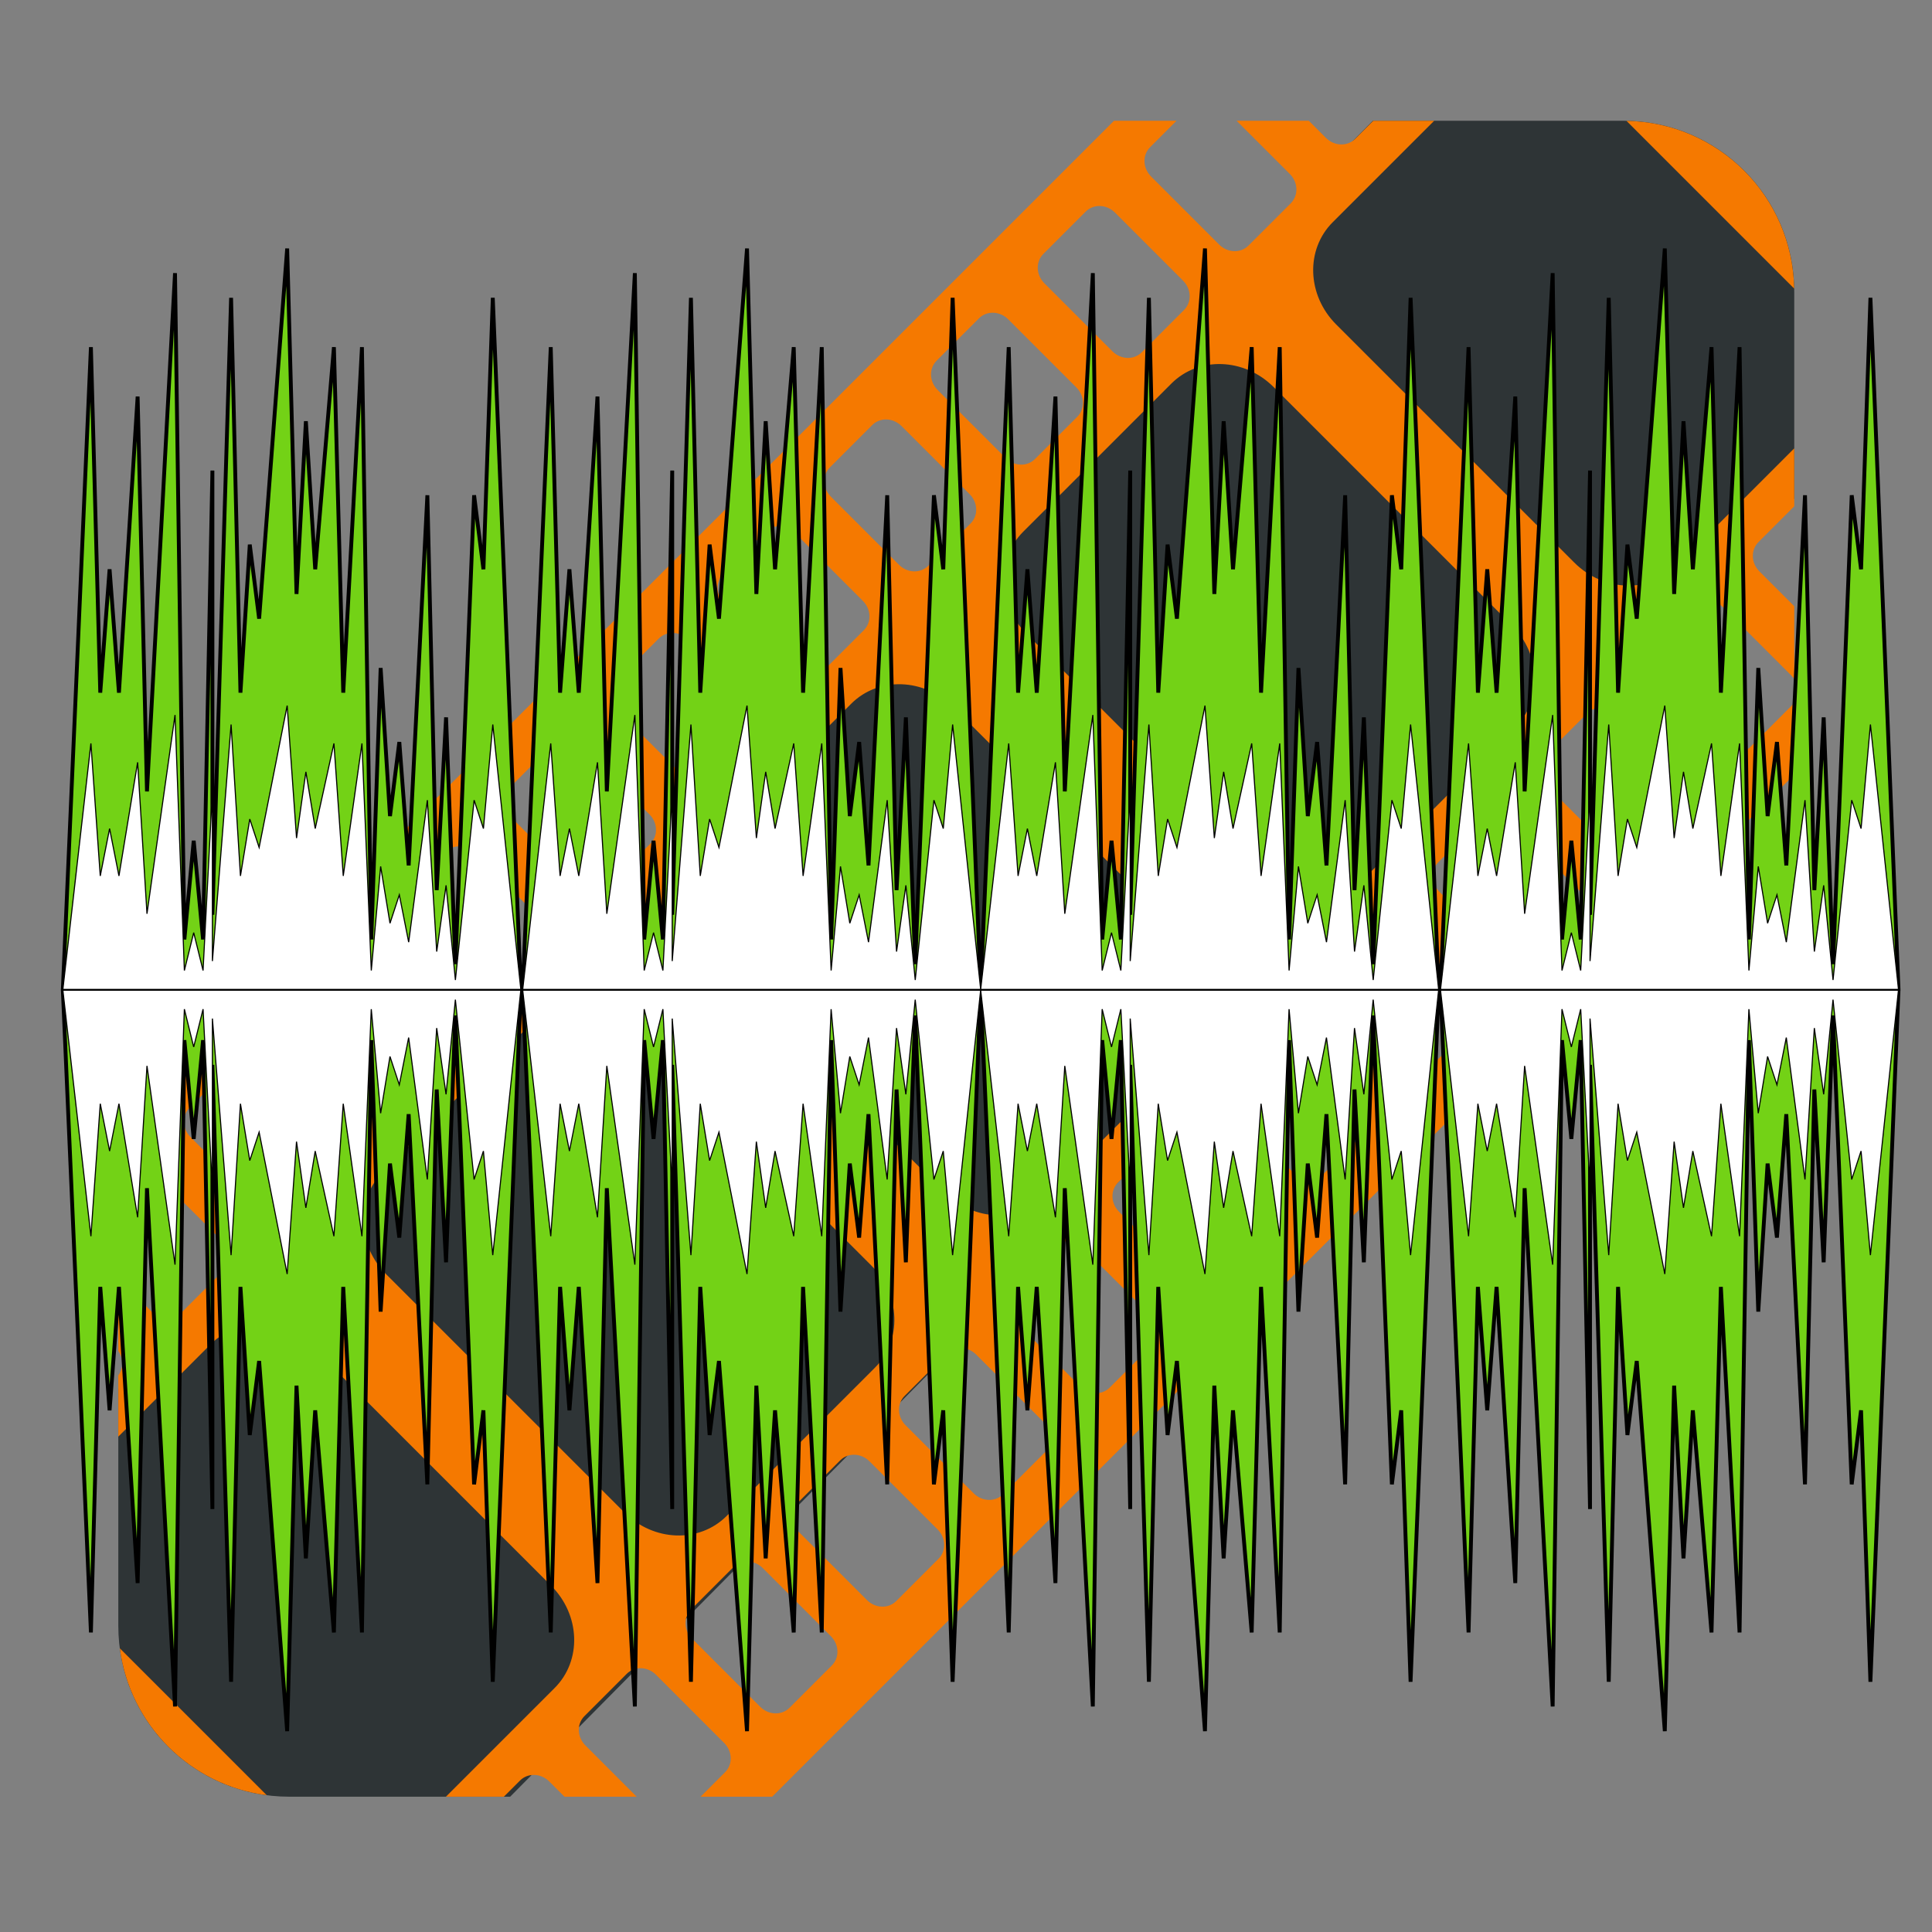 <?xml version="1.0" encoding="UTF-8" standalone="no"?>
<!-- Created with Inkscape (http://www.inkscape.org/) -->

<svg
   xmlns:osb="http://www.openswatchbook.org/uri/2009/osb"
   xmlns:dc="http://purl.org/dc/elements/1.1/"
   xmlns:cc="http://creativecommons.org/ns#"
   xmlns:rdf="http://www.w3.org/1999/02/22-rdf-syntax-ns#"
   xmlns:svg="http://www.w3.org/2000/svg"
   xmlns="http://www.w3.org/2000/svg"
   xmlns:sodipodi="http://sodipodi.sourceforge.net/DTD/sodipodi-0.dtd"
   xmlns:inkscape="http://www.inkscape.org/namespaces/inkscape"
   width="256px"
   height="256px"
   viewBox="0 0 256 256"
   version="1.1"
   id="SVGRoot"
   sodipodi:docname="videomass-v8.svg"
   inkscape:version="0.92.4 (5da689c313, 2019-01-14)"
   enable-background="new">
  <rect x="0" y="0" width="256" height="256" fill="#808080" stroke="none"/>
  <sodipodi:namedview
     id="base"
     pagecolor="#ffffff"
     bordercolor="#666666"
     borderopacity="1.0"
     inkscape:pageopacity="0.0"
     inkscape:pageshadow="2"
     inkscape:zoom="1.6404878"
     inkscape:cx="-55.058446"
     inkscape:cy="132.35611"
     inkscape:document-units="px"
     inkscape:current-layer="g4738"
     showgrid="true"
     inkscape:window-width="1920"
     inkscape:window-height="1015"
     inkscape:window-x="0"
     inkscape:window-y="0"
     inkscape:window-maximized="1"
     inkscape:grid-bbox="true"
     inkscape:measure-start="110,130"
     inkscape:measure-end="0,0"
     showguides="true">
    <inkscape:grid
       type="xygrid"
       id="grid5114" />
  </sodipodi:namedview>
  <defs
     id="defs4485">
    <inkscape:path-effect
       effect="bspline"
       id="path-effect4551"
       is_visible="true"
       weight="33.333"
       steps="2"
       helper_size="0"
       apply_no_weight="true"
       apply_with_weight="true"
       only_selected="false" />
    <inkscape:path-effect
       effect="skeletal"
       id="path-effect4547"
       is_visible="true"
       pattern="M 0,5 C 0,2.24 2.24,0 5,0 7.76,0 10,2.24 10,5 10,7.76 7.76,10 5,10 2.24,10 0,7.76 0,5 Z"
       copytype="single_stretched"
       prop_scale="1"
       scale_y_rel="false"
       spacing="0"
       normal_offset="0"
       tang_offset="0"
       prop_units="false"
       vertical_pattern="false"
       fuse_tolerance="0" />
    <inkscape:path-effect
       effect="bspline"
       id="path-effect4545"
       is_visible="true"
       weight="33.333"
       steps="2"
       helper_size="0"
       apply_no_weight="true"
       apply_with_weight="true"
       only_selected="false" />
    <inkscape:path-effect
       effect="skeletal"
       id="path-effect4541"
       is_visible="true"
       pattern="M 0,5 C 0,2.24 2.24,0 5,0 7.76,0 10,2.24 10,5 10,7.76 7.76,10 5,10 2.24,10 0,7.76 0,5 Z"
       copytype="single_stretched"
       prop_scale="1"
       scale_y_rel="false"
       spacing="0"
       normal_offset="0"
       tang_offset="0"
       prop_units="false"
       vertical_pattern="false"
       fuse_tolerance="0" />
    <inkscape:path-effect
       effect="spiro"
       id="path-effect4539"
       is_visible="true" />
    <inkscape:path-effect
       effect="bspline"
       id="path-effect4535"
       is_visible="true"
       weight="33.333"
       steps="2"
       helper_size="0"
       apply_no_weight="true"
       apply_with_weight="true"
       only_selected="false" />
    <inkscape:path-effect
       effect="skeletal"
       id="path-effect4531"
       is_visible="true"
       pattern="M 0,5 C 0,2.24 2.24,0 5,0 7.76,0 10,2.24 10,5 10,7.76 7.76,10 5,10 2.24,10 0,7.76 0,5 Z"
       copytype="single_stretched"
       prop_scale="1"
       scale_y_rel="false"
       spacing="0"
       normal_offset="0"
       tang_offset="0"
       prop_units="false"
       vertical_pattern="false"
       fuse_tolerance="0" />
    <inkscape:path-effect
       effect="bspline"
       id="path-effect4529"
       is_visible="true"
       weight="33.333"
       steps="2"
       helper_size="0"
       apply_no_weight="true"
       apply_with_weight="true"
       only_selected="false" />
    <inkscape:path-effect
       effect="skeletal"
       id="path-effect4525"
       is_visible="true"
       pattern="M 0,5 C 0,2.24 2.24,0 5,0 7.76,0 10,2.24 10,5 10,7.76 7.76,10 5,10 2.24,10 0,7.76 0,5 Z"
       copytype="single_stretched"
       prop_scale="1"
       scale_y_rel="false"
       spacing="0"
       normal_offset="0"
       tang_offset="0"
       prop_units="false"
       vertical_pattern="false"
       fuse_tolerance="0" />
    <inkscape:path-effect
       effect="bspline"
       id="path-effect4523"
       is_visible="true"
       weight="33.333"
       steps="2"
       helper_size="0"
       apply_no_weight="true"
       apply_with_weight="true"
       only_selected="false" />
    <inkscape:path-effect
       effect="bspline"
       id="path-effect4519"
       is_visible="true"
       weight="33.333"
       steps="2"
       helper_size="0"
       apply_no_weight="true"
       apply_with_weight="true"
       only_selected="false" />
    <pattern
       inkscape:isstock="true"
       inkscape:stockid="Stripes 1:1"
       id="Strips1_1"
       patternTransform="translate(0,0) scale(10,10)"
       height="1"
       width="2"
       patternUnits="userSpaceOnUse"
       inkscape:collect="always">
      <rect
         id="rect5447"
         height="2"
         width="1"
         y="-0.5"
         x="0"
         style="fill:black;stroke:none" />
    </pattern>
    <linearGradient
       id="linearGradient4727"
       osb:paint="solid">
      <stop
         style="stop-color:#ce5c00;stop-opacity:1;"
         offset="0"
         id="stop4725" />
    </linearGradient>
    <pattern
       patternUnits="userSpaceOnUse"
       width="55"
       height="90"
       patternTransform="translate(-60,50.5)"
       id="pattern6214">
      <g
         style="fill:url(#Strips1_1);fill-opacity:1"
         transform="translate(-15,-28.5)"
         id="g4691">
        <rect
           style="opacity:0.815;fill:url(#Strips1_1);fill-opacity:1;stroke:none;stroke-width:4.527;stroke-linecap:round;stroke-linejoin:bevel;stroke-miterlimit:17.6;stroke-dasharray:none;stroke-dashoffset:0;stroke-opacity:1;paint-order:stroke fill markers"
           id="rect4683"
           width="30"
           height="30"
           x="40"
           y="59"
           ry="7.9" />
        <path
           inkscape:connector-curvature="0"
           style="opacity:0.815;fill:url(#Strips1_1);fill-opacity:1;stroke:none;stroke-width:8.601;stroke-linecap:round;stroke-linejoin:bevel;stroke-miterlimit:17.6;stroke-dasharray:none;stroke-dashoffset:0;stroke-opacity:1;paint-order:stroke fill markers"
           d="m 15,28.5 v 90 l 45,-45 z"
           id="path4687" />
      </g>
    </pattern>
  </defs>
  <g
     inkscape:groupmode="layer"
     id="layer3"
     inkscape:label="sfondo"
     style="display:none">
    <path
       style="display:inline;opacity:1;fill:#99542c;fill-opacity:1;stroke:none;stroke-width:2.404;stroke-linecap:round;stroke-linejoin:bevel;stroke-miterlimit:17.6;stroke-dasharray:none;stroke-dashoffset:0;stroke-opacity:0.976;paint-order:stroke fill markers"
       d="m 218.904,18.277 c -0.857,-0.098 -1.727,-0.153 -2.612,-0.153 l -58.608,0.001 -8.325,8.325 1.63,1.63 -7.071,7.071 1.906,1.906 L 121.075,61.806 119.169,59.9 16.881,162.187 v 55.348 c 0,0.624 0.031,1.24 0.08,1.851 l 20.73,20.73 c 0.611,0.049 1.227,0.08 1.851,0.08 H 91.177 L 216.534,114.839 237.747,93.625 238.953,92.42 V 40.784 c 0,-0.884 -0.056,-1.755 -0.153,-2.612 z"
       id="path882"
       inkscape:connector-curvature="0" />
  </g>
  <g
     style="display:inline"
     inkscape:label="sfondo copia"
     id="g4738"
     inkscape:groupmode="layer">
    <path
       style="display:inline;opacity:1;fill:#2e3436;fill-opacity:1;stroke:none;stroke-width:7.004;stroke-linecap:round;stroke-linejoin:bevel;stroke-miterlimit:17.6;stroke-dasharray:none;stroke-dashoffset:0;stroke-opacity:0.976;paint-order:stroke fill markers"
       d="M 181.916,16 15.676,184.055 v 31.357 c 0,12.554 10.106,22.66 22.66,22.66 H 67.6 L 237.748,66.068 V 38.66 C 237.748,26.106 227.642,16 215.088,16 Z"
       id="rect1130"
       inkscape:connector-curvature="0" />
    <path
       style="display:inline;opacity:1;fill:#f57900;fill-opacity:1;stroke:none;stroke-width:7.004;stroke-linecap:round;stroke-linejoin:bevel;stroke-miterlimit:17.6;stroke-dasharray:none;stroke-dashoffset:0;stroke-opacity:0.976;paint-order:stroke fill markers"
       d="M 147.611,16 15.676,147.936 v 8.289 l 0.908,-0.908 c 1.037,-1.037 2.766,-0.978 3.877,0.133 l 9.023,9.023 c 1.111,1.111 1.17,2.84 0.133,3.877 l -5.615,5.617 c -1.037,1.037 -2.766,0.976 -3.877,-0.135 l -4.449,-4.449 v 9.635 c 0.707,1.002 0.71,2.305 0,3.225 v 8.119 l 12.258,-12.258 c 3.626,-3.626 9.67,-3.418 13.553,0.465 l 31.543,31.543 c 3.883,3.883 4.09,9.927 0.465,13.553 l -14.408,14.408 h 7.678 l 2.146,-2.146 c 1.037,-1.037 2.766,-0.976 3.877,0.135 l 2.012,2.012 h 9.564 l -6.793,-6.795 c -1.111,-1.111 -1.172,-2.84 -0.135,-3.877 l 5.617,-5.617 c 1.037,-1.037 2.766,-0.976 3.877,0.135 l 9.021,9.023 c 1.111,1.111 1.172,2.838 0.135,3.875 l -3.256,3.256 h 9.486 L 237.748,102.641 v -9.543 c -0.075,0.102 -0.148,0.207 -0.24,0.299 l -5.617,5.615 c -1.037,1.037 -2.766,0.978 -3.877,-0.133 l -9.021,-9.023 c -1.111,-1.111 -1.172,-2.84 -0.135,-3.877 l 5.617,-5.615 c 1.037,-1.037 2.766,-0.978 3.877,0.133 l 9.021,9.023 c 0.143,0.143 0.267,0.297 0.375,0.457 v -9.648 l -4.615,-4.613 C 232.022,74.604 231.963,72.875 233,71.838 l 4.748,-4.748 v -7.68 l -15.596,15.596 c -3.626,3.626 -9.67,3.418 -13.553,-0.465 L 177.057,43 C 173.174,39.117 172.966,33.071 176.592,29.445 L 190.039,16 h -8.072 l -2.402,2.402 c -1.037,1.037 -2.766,0.976 -3.877,-0.135 L 173.42,16 h -9.566 l 7.053,7.051 c 1.111,1.111 1.17,2.84 0.133,3.877 l -5.617,5.617 c -1.037,1.037 -2.766,0.976 -3.877,-0.135 l -9.021,-9.021 c -1.111,-1.111 -1.172,-2.84 -0.135,-3.877 L 155.9,16 Z m 67.898,0.01 22.229,22.229 C 237.517,26.022 227.726,16.232 215.51,16.01 Z m -69.734,11.289 c 0.701,0.024 1.409,0.316 1.965,0.871 l 9.023,9.023 c 1.111,1.111 1.17,2.84 0.133,3.877 l -5.615,5.617 c -1.037,1.037 -2.766,0.976 -3.877,-0.135 l -9.023,-9.023 c -1.111,-1.111 -1.17,-2.838 -0.133,-3.875 l 5.615,-5.617 c 0.519,-0.519 1.211,-0.763 1.912,-0.738 z m -14.143,14.141 c 0.701,0.024 1.409,0.318 1.965,0.873 l 9.023,9.023 c 1.111,1.111 1.172,2.84 0.135,3.877 l -5.617,5.615 c -1.037,1.037 -2.766,0.978 -3.877,-0.133 l -9.023,-9.023 c -1.111,-1.111 -1.17,-2.84 -0.133,-3.877 l 5.617,-5.615 c 0.519,-0.519 1.209,-0.765 1.91,-0.74 z m 30.26,6.803 c 2.45,0.084 4.931,1.105 6.873,3.047 l 31.543,31.543 c 3.883,3.883 4.09,9.927 0.465,13.553 l -19.633,19.633 c -3.626,3.626 -9.672,3.418 -13.555,-0.465 L 136.045,84.012 c -3.883,-3.883 -4.09,-9.929 -0.465,-13.555 l 19.633,-19.633 c 1.813,-1.813 4.23,-2.666 6.68,-2.582 z m -44.402,7.34 c 0.701,0.024 1.411,0.318 1.967,0.873 l 9.021,9.021 c 1.111,1.111 1.172,2.84 0.135,3.877 l -5.617,5.617 c -1.037,1.037 -2.766,0.978 -3.877,-0.133 l -9.021,-9.023 c -1.111,-1.111 -1.172,-2.84 -0.135,-3.877 l 5.617,-5.617 c 0.519,-0.519 1.209,-0.763 1.91,-0.738 z m -14.143,14.143 c 0.701,0.024 1.411,0.318 1.967,0.873 l 9.021,9.021 c 1.111,1.111 1.172,2.84 0.135,3.877 l -5.617,5.617 c -1.037,1.037 -2.766,0.976 -3.877,-0.135 l -9.021,-9.021 c -1.111,-1.111 -1.172,-2.84 -0.135,-3.877 l 5.617,-5.617 c 0.519,-0.519 1.209,-0.763 1.91,-0.738 z M 89.207,83.867 c 0.701,0.024 1.409,0.318 1.965,0.873 l 9.023,9.021 c 1.111,1.111 1.17,2.84 0.133,3.877 l -5.617,5.617 c -1.037,1.037 -2.764,0.976 -3.875,-0.135 L 81.812,94.1 C 80.702,92.989 80.643,91.26 81.68,90.223 l 5.615,-5.617 c 0.519,-0.519 1.211,-0.763 1.912,-0.738 z m 30.26,6.801 c 2.45,0.084 4.931,1.107 6.873,3.049 l 31.543,31.541 c 3.883,3.883 4.09,9.927 0.465,13.553 l -19.633,19.633 c -3.626,3.626 -9.672,3.42 -13.555,-0.463 L 93.617,126.438 C 89.734,122.554 89.529,116.51 93.154,112.885 L 112.787,93.25 c 1.813,-1.813 4.23,-2.666 6.68,-2.582 z m 92.775,3.098 c 0.701,0.024 1.411,0.318 1.967,0.873 l 9.021,9.023 c 1.111,1.111 1.172,2.838 0.135,3.875 l -5.617,5.617 c -1.037,1.037 -2.766,0.978 -3.877,-0.133 l -9.021,-9.023 c -1.111,-1.111 -1.172,-2.84 -0.135,-3.877 l 5.617,-5.617 c 0.519,-0.519 1.209,-0.763 1.91,-0.738 z M 75.064,98.01 c 0.701,0.024 1.409,0.316 1.965,0.871 l 9.023,9.023 c 1.111,1.111 1.17,2.84 0.133,3.877 l -5.615,5.615 c -1.037,1.037 -2.766,0.978 -3.877,-0.133 l -9.023,-9.023 c -1.111,-1.111 -1.17,-2.84 -0.133,-3.877 l 5.617,-5.615 c 0.519,-0.519 1.209,-0.763 1.91,-0.738 z m 123.037,9.898 c 0.701,0.024 1.409,0.318 1.965,0.873 l 9.023,9.021 c 1.111,1.111 1.17,2.84 0.133,3.877 l -5.617,5.617 c -1.037,1.037 -2.764,0.976 -3.875,-0.135 l -9.023,-9.021 c -1.111,-1.111 -1.172,-2.84 -0.135,-3.877 l 5.617,-5.617 c 0.519,-0.519 1.211,-0.763 1.912,-0.738 z m -137.18,4.242 c 0.701,0.024 1.411,0.318 1.967,0.873 l 9.021,9.023 c 1.111,1.111 1.172,2.838 0.135,3.875 l -5.617,5.617 c -1.037,1.037 -2.766,0.978 -3.877,-0.133 l -9.021,-9.023 c -1.111,-1.111 -1.172,-2.84 -0.135,-3.877 l 5.617,-5.617 c 0.519,-0.519 1.209,-0.763 1.91,-0.738 z m 123.037,9.9 c 0.701,0.024 1.409,0.318 1.965,0.873 l 9.023,9.021 c 1.111,1.111 1.17,2.84 0.133,3.877 l -5.615,5.617 c -1.037,1.037 -2.766,0.976 -3.877,-0.135 l -9.023,-9.021 c -1.111,-1.111 -1.17,-2.84 -0.133,-3.877 l 5.615,-5.617 c 0.519,-0.519 1.211,-0.763 1.912,-0.738 z M 46.779,126.293 c 0.701,0.024 1.411,0.318 1.967,0.873 l 9.021,9.021 c 1.111,1.111 1.172,2.84 0.135,3.877 l -5.617,5.617 c -1.037,1.037 -2.766,0.976 -3.877,-0.135 l -9.021,-9.021 c -1.111,-1.111 -1.172,-2.84 -0.135,-3.877 l 5.617,-5.617 c 0.519,-0.519 1.209,-0.763 1.91,-0.738 z m 30.262,6.801 c 2.45,0.084 4.931,1.107 6.873,3.049 l 31.541,31.543 c 3.883,3.883 4.092,9.925 0.467,13.551 l -19.635,19.635 c -3.626,3.626 -9.67,3.418 -13.553,-0.465 L 51.191,168.865 c -3.883,-3.883 -4.088,-9.929 -0.463,-13.555 l 19.633,-19.633 c 1.813,-1.813 4.23,-2.668 6.68,-2.584 z m 92.775,3.1 c 0.701,0.024 1.411,0.316 1.967,0.871 l 9.021,9.023 c 1.111,1.111 1.172,2.84 0.135,3.877 l -5.617,5.617 c -1.037,1.037 -2.766,0.976 -3.877,-0.135 l -9.023,-9.023 c -1.111,-1.111 -1.17,-2.838 -0.133,-3.875 l 5.617,-5.617 c 0.519,-0.519 1.209,-0.763 1.91,-0.738 z m -137.18,4.242 c 0.701,0.024 1.411,0.318 1.967,0.873 l 9.023,9.021 c 1.111,1.111 1.17,2.84 0.133,3.877 l -5.617,5.617 c -1.037,1.037 -2.764,0.976 -3.875,-0.135 L 25.244,150.668 c -1.111,-1.111 -1.172,-2.84 -0.135,-3.877 l 5.617,-5.617 c 0.519,-0.519 1.209,-0.763 1.91,-0.738 z m 123.037,9.898 c 0.701,0.024 1.411,0.318 1.967,0.873 l 9.021,9.023 c 1.111,1.111 1.172,2.84 0.135,3.877 l -5.617,5.615 c -1.037,1.037 -2.766,0.978 -3.877,-0.133 l -9.021,-9.023 c -1.111,-1.111 -1.172,-2.84 -0.135,-3.877 l 5.617,-5.615 c 0.519,-0.519 1.209,-0.765 1.91,-0.74 z m -14.143,14.143 c 0.701,0.024 1.411,0.318 1.967,0.873 l 9.023,9.021 c 1.111,1.111 1.17,2.84 0.133,3.877 l -5.617,5.617 c -1.037,1.037 -2.766,0.978 -3.877,-0.133 l -9.021,-9.023 c -1.111,-1.111 -1.172,-2.84 -0.135,-3.877 l 5.617,-5.617 c 0.519,-0.519 1.209,-0.763 1.91,-0.738 z m -14.141,14.143 c 0.701,0.024 1.409,0.318 1.965,0.873 l 9.023,9.021 c 1.111,1.111 1.17,2.84 0.133,3.877 l -5.615,5.617 c -1.037,1.037 -2.766,0.976 -3.877,-0.135 l -9.023,-9.021 c -1.111,-1.111 -1.17,-2.84 -0.133,-3.877 l 5.615,-5.617 c 0.519,-0.519 1.211,-0.763 1.912,-0.738 z m -14.143,14.143 c 0.701,0.024 1.409,0.316 1.965,0.871 l 9.023,9.023 c 1.111,1.111 1.172,2.84 0.135,3.877 l -5.617,5.617 c -1.037,1.037 -2.766,0.976 -3.877,-0.135 l -9.023,-9.021 c -1.111,-1.111 -1.17,-2.84 -0.133,-3.877 l 5.617,-5.617 c 0.519,-0.519 1.209,-0.763 1.91,-0.738 z m -14.143,14.143 c 0.701,0.024 1.411,0.316 1.967,0.871 l 9.021,9.023 c 1.111,1.111 1.172,2.84 0.135,3.877 l -5.617,5.615 c -1.037,1.037 -2.766,0.978 -3.877,-0.133 l -9.021,-9.023 c -1.111,-1.111 -1.172,-2.84 -0.135,-3.877 l 5.617,-5.615 c 0.519,-0.519 1.209,-0.763 1.91,-0.738 z m -83.229,11.498 c 1.328,10.15 9.318,18.141 19.469,19.469 z"
       id="rect976"
       inkscape:connector-curvature="0" />
  </g>
  <g
     id="layer1"
     inkscape:groupmode="layer"
     inkscape:label="film strip"
     style="display:inline;opacity:1" />
  <g
     inkscape:groupmode="layer"
     id="layer2"
     inkscape:label="audio"
     style="display:inline">
    <path
       style="display:inline;fill:#73d216;stroke:#000000;stroke-width:0.51;stroke-linecap:butt;stroke-linejoin:miter;stroke-miterlimit:4;stroke-dasharray:none;stroke-opacity:1"
       d="M 38.052,32.927 34.337,81.976 33.097,72.161 31.861,91.784 30.621,39.463 28.146,121.21 V 62.352 L 26.906,124.482 25.667,111.401 24.431,124.482 23.191,36.192 19.476,104.865 18.237,52.544 15.761,91.784 14.521,75.432 13.285,91.784 12.046,46 8.331,131.025 H 69.012 L 65.297,39.463 64.058,75.432 62.822,65.624 60.343,127.754 59.106,95.056 57.867,117.945 56.628,65.624 54.152,114.673 52.912,98.321 51.676,108.137 50.437,88.513 49.197,124.482 47.961,46 45.482,91.784 44.246,46 41.767,75.432 40.531,55.815 39.291,78.704 Z m 60.931,0 L 95.268,81.976 94.028,72.161 92.789,91.784 91.553,39.463 89.074,121.21 V 62.352 L 87.837,124.482 86.598,111.401 85.359,124.482 84.122,36.192 80.407,104.865 79.168,52.544 76.692,91.784 75.452,75.432 74.213,91.784 72.977,46 69.262,131.025 h 60.682 l -3.715,-91.562 -1.239,35.969 -1.239,-9.808 -2.476,62.13 -1.239,-32.697 -1.236,22.889 -1.239,-52.321 -2.476,49.049 -1.239,-16.352 -1.239,9.815 -1.236,-19.624 -1.239,35.969 L 108.889,46 106.413,91.784 105.174,46 l -2.476,29.432 -1.239,-19.617 -1.236,22.889 z m 30.961,98.099 h 60.682 l -3.715,-91.562 -1.239,35.969 -1.236,-9.808 -2.479,62.13 -1.236,-32.697 -1.239,22.889 -1.239,-52.321 -2.476,49.049 -1.239,-16.352 -1.236,9.815 -1.239,-19.624 -1.239,35.969 L 169.571,46 167.095,91.784 165.856,46 l -2.476,29.432 -1.239,-19.617 -1.236,22.889 -1.239,-45.778 -3.715,49.049 -1.239,-9.815 -1.236,19.624 -1.239,-52.321 -2.476,81.747 V 62.352 l -1.239,62.13 -1.239,-13.08 -1.236,13.08 -1.239,-88.29 -3.715,68.673 -1.239,-52.321 -2.476,39.241 -1.239,-16.352 -1.236,16.352 L 133.659,46 Z m 90.652,-98.099 -3.715,49.049 -1.239,-9.815 -1.239,19.624 -1.236,-52.321 -2.479,81.747 V 62.352 l -1.236,62.13 -1.239,-13.08 -1.239,13.08 -1.236,-88.29 -3.715,68.673 -1.239,-52.321 -2.476,39.241 -1.239,-16.352 -1.239,16.352 L 194.59,46 l -3.715,85.025 h 60.682 l -3.715,-91.562 -1.239,35.969 -1.239,-9.808 -2.476,62.13 -1.239,-32.697 -1.236,22.889 -1.239,-52.321 -2.476,49.049 -1.239,-16.352 -1.239,9.815 -1.236,-19.624 -1.239,35.969 L 230.502,46 228.026,91.784 226.787,46 l -2.476,29.432 -1.239,-19.617 -1.239,22.889 z M 8.331,131.283 l 3.715,85.025 1.239,-45.785 1.236,16.352 1.239,-16.352 2.476,39.241 1.239,-52.321 3.715,68.673 1.239,-88.29 1.236,13.08 1.239,-13.08 1.239,62.13 v -58.858 l 2.476,81.747 1.239,-52.321 1.236,19.624 1.239,-9.808 3.715,49.049 1.239,-45.784 1.239,22.889 1.236,-19.617 2.479,29.432 1.236,-45.785 2.479,45.785 1.236,-78.482 1.239,35.969 1.239,-19.617 1.236,9.808 1.239,-16.352 2.476,49.049 1.239,-52.321 1.239,22.896 1.236,-32.704 2.479,62.13 1.236,-9.808 1.239,35.969 3.715,-91.562 z m 60.931,0 3.715,85.025 1.236,-45.785 1.239,16.352 1.239,-16.352 2.476,39.241 1.239,-52.321 3.715,68.673 1.236,-88.29 1.239,13.08 1.239,-13.08 1.236,62.13 v -58.858 l 2.479,81.747 1.236,-52.321 1.239,19.624 1.239,-9.808 3.715,49.049 1.239,-45.784 1.236,22.889 1.239,-19.617 2.476,29.432 1.239,-45.785 2.476,45.785 1.239,-78.482 1.239,35.969 1.236,-19.617 1.239,9.808 1.239,-16.352 2.476,49.049 1.239,-52.321 1.236,22.896 1.239,-32.704 2.476,62.13 1.239,-9.808 1.239,35.969 3.715,-91.562 z m 60.682,0 3.715,85.025 1.239,-45.785 1.236,16.352 1.239,-16.352 2.476,39.241 1.239,-52.321 3.715,68.673 1.239,-88.29 1.236,13.08 1.239,-13.08 1.239,62.13 v -58.858 l 2.476,81.747 1.239,-52.321 1.236,19.624 1.239,-9.808 3.715,49.049 1.239,-45.784 1.236,22.889 1.239,-19.617 2.476,29.432 1.239,-45.785 2.476,45.785 1.239,-78.482 1.239,35.969 1.239,-19.617 1.236,9.808 1.239,-16.352 2.476,49.049 1.239,-52.321 1.239,22.896 1.236,-32.704 2.479,62.13 1.236,-9.808 1.239,35.969 3.715,-91.562 z m 60.931,0 3.715,85.025 1.236,-45.785 1.239,16.352 1.239,-16.352 2.476,39.241 1.239,-52.321 3.715,68.673 1.236,-88.29 1.239,13.08 1.239,-13.08 1.236,62.13 v -58.858 l 2.479,81.747 1.236,-52.321 1.239,19.624 1.239,-9.808 3.715,49.049 1.236,-45.784 1.239,22.889 1.239,-19.617 2.476,29.432 1.239,-45.785 2.476,45.785 1.239,-78.482 1.239,35.969 1.236,-19.617 1.239,9.808 1.239,-16.352 2.476,49.049 1.239,-52.321 1.236,22.896 1.239,-32.704 2.476,62.13 1.239,-9.808 1.239,35.969 3.715,-91.562 z"
       id="path895"
       inkscape:connector-curvature="0" />
    <path
       style="display:inline;opacity:1;fill:#ffffff;stroke:#000000;stroke-width:0.145;stroke-linecap:butt;stroke-linejoin:miter;stroke-miterlimit:4;stroke-dasharray:none;stroke-opacity:1"
       d="M 38.052,93.494 34.337,112.298 33.097,108.532 31.861,116.064 30.621,96 l -2.476,31.349 v -22.57 l -1.239,23.817 -1.239,-5.013 -1.236,5.013 L 23.191,94.741 19.476,121.076 18.237,101.013 15.761,116.064 14.521,109.791 13.285,116.064 12.046,98.506 8.331,131.102 H 69.012 L 65.297,96 l -1.239,13.791 -1.236,-3.766 -2.479,23.829 -1.236,-12.544 -1.239,8.779 -1.239,-20.064 -2.476,18.816 -1.239,-6.272 -1.236,3.766 -1.239,-7.531 -1.239,13.791 -1.236,-30.089 -2.479,17.557 -1.236,-17.557 -2.479,11.285 -1.236,-7.519 -1.239,8.779 z m 60.931,0 -3.715,18.804 -1.239,-3.766 -1.239,7.531 L 91.553,96 89.074,127.349 v -22.57 l -1.236,23.817 -1.239,-5.013 -1.239,5.013 -1.236,-33.855 -3.715,26.336 -1.239,-20.064 -2.476,15.051 -1.239,-6.272 -1.239,6.272 L 72.977,98.506 69.262,131.102 H 129.944 L 126.228,96 l -1.239,13.791 -1.239,-3.766 -2.476,23.829 -1.239,-12.544 -1.236,8.779 -1.239,-20.064 -2.476,18.816 -1.239,-6.272 -1.239,3.766 -1.236,-7.531 -1.239,13.791 -1.239,-30.089 -2.476,17.557 -1.239,-17.557 -2.476,11.285 -1.239,-7.519 -1.236,8.779 z M 129.944,131.102 h 60.682 L 186.91,96 l -1.239,13.791 -1.236,-3.766 -2.479,23.829 -1.236,-12.544 -1.239,8.779 -1.239,-20.064 -2.476,18.816 -1.239,-6.272 -1.236,3.766 -1.239,-7.531 -1.239,13.791 -1.239,-30.089 -2.476,17.557 -1.239,-17.557 -2.476,11.285 -1.239,-7.519 -1.236,8.779 -1.239,-17.557 -3.715,18.804 -1.239,-3.766 -1.236,7.531 L 152.234,96 149.759,127.349 v -22.57 l -1.239,23.817 -1.239,-5.013 -1.236,5.013 -1.239,-33.855 -3.715,26.336 -1.239,-20.064 -2.476,15.051 -1.239,-6.272 -1.236,6.272 -1.239,-17.557 z m 90.652,-37.609 -3.715,18.804 -1.239,-3.766 -1.239,7.531 L 213.166,96 l -2.479,31.349 v -22.57 l -1.236,23.817 -1.239,-5.013 -1.239,5.013 -1.236,-33.855 -3.715,26.336 -1.239,-20.064 -2.476,15.051 -1.239,-6.272 -1.239,6.272 -1.236,-17.557 -3.715,32.596 h 60.682 L 247.841,96 l -1.239,13.791 -1.239,-3.766 -2.476,23.829 -1.239,-12.544 -1.236,8.779 -1.239,-20.064 -2.476,18.816 -1.239,-6.272 -1.239,3.766 -1.236,-7.531 -1.239,13.791 -1.239,-30.089 -2.476,17.557 -1.239,-17.557 -2.476,11.285 -1.239,-7.519 -1.239,8.779 z M 8.331,131.21 l 3.715,32.596 1.239,-17.557 1.236,6.272 1.239,-6.272 2.476,15.051 1.239,-20.064 3.715,26.336 1.239,-33.855 1.236,5.013 1.239,-5.013 1.239,23.817 v -22.57 l 2.476,31.349 1.239,-20.064 1.236,7.531 1.239,-3.766 3.715,18.804 1.239,-17.545 1.239,8.767 1.236,-7.519 2.479,11.285 1.236,-17.557 2.479,17.557 1.236,-30.089 1.239,13.791 1.239,-7.519 1.236,3.754 1.239,-6.26 2.476,18.804 1.239,-20.064 1.239,8.779 1.236,-12.544 2.479,23.829 1.236,-3.766 1.239,13.791 3.715,-35.102 z m 60.931,0 3.715,32.596 1.236,-17.557 1.239,6.272 1.239,-6.272 2.476,15.051 1.239,-20.064 3.715,26.336 1.236,-33.855 1.239,5.013 1.239,-5.013 1.236,23.817 v -22.57 l 2.479,31.349 1.236,-20.064 1.239,7.531 1.239,-3.766 3.715,18.804 1.239,-17.545 1.236,8.767 1.239,-7.519 2.476,11.285 1.239,-17.557 2.476,17.557 1.239,-30.089 1.239,13.791 1.236,-7.519 1.239,3.754 1.239,-6.26 2.476,18.804 1.239,-20.064 1.236,8.779 1.239,-12.544 2.476,23.829 1.239,-3.766 1.239,13.791 3.715,-35.102 z m 60.682,0 3.715,32.596 1.239,-17.557 1.236,6.272 1.239,-6.272 2.476,15.051 1.239,-20.064 3.715,26.336 1.239,-33.855 1.236,5.013 1.239,-5.013 1.239,23.817 v -22.57 l 2.476,31.349 1.239,-20.064 1.236,7.531 1.239,-3.766 3.715,18.804 1.239,-17.545 1.236,8.767 1.239,-7.519 2.476,11.285 1.239,-17.557 2.476,17.557 1.239,-30.089 1.239,13.791 1.239,-7.519 1.236,3.754 1.239,-6.26 2.476,18.804 1.239,-20.064 1.239,8.779 1.236,-12.544 2.479,23.829 1.236,-3.766 1.239,13.791 3.715,-35.102 z m 60.931,0 3.715,32.596 1.236,-17.557 1.239,6.272 1.239,-6.272 2.476,15.051 1.239,-20.064 3.715,26.336 1.236,-33.855 1.239,5.013 1.239,-5.013 1.236,23.817 v -22.57 l 2.479,31.349 1.236,-20.064 1.239,7.531 1.239,-3.766 3.715,18.804 1.236,-17.545 1.239,8.767 1.239,-7.519 2.476,11.285 1.239,-17.557 2.476,17.557 1.239,-30.089 1.239,13.791 1.236,-7.519 1.239,3.754 1.239,-6.26 2.476,18.804 1.239,-20.064 1.236,8.779 1.239,-12.544 2.476,23.829 1.239,-3.766 1.239,13.791 3.715,-35.102 z"
       id="path911"
       inkscape:connector-curvature="0" />
  </g>
  <g
     inkscape:groupmode="layer"
     id="layer5"
     inkscape:label="ffmpeg"
     style="display:none">
    <path
       style="color:#000000;font-style:normal;font-variant:normal;font-weight:normal;font-stretch:normal;font-size:medium;line-height:normal;font-family:sans-serif;font-variant-ligatures:normal;font-variant-position:normal;font-variant-caps:normal;font-variant-numeric:normal;font-variant-alternates:normal;font-feature-settings:normal;text-indent:0;text-align:start;text-decoration:none;text-decoration-line:none;text-decoration-style:solid;text-decoration-color:#000000;letter-spacing:normal;word-spacing:normal;text-transform:none;writing-mode:lr-tb;direction:ltr;text-orientation:mixed;dominant-baseline:auto;baseline-shift:baseline;text-anchor:start;white-space:normal;shape-padding:0;clip-rule:nonzero;display:inline;overflow:visible;visibility:visible;opacity:1;isolation:auto;mix-blend-mode:normal;color-interpolation:sRGB;color-interpolation-filters:linearRGB;solid-color:#000000;solid-opacity:1;vector-effect:none;fill:#73d216;fill-opacity:1;fill-rule:nonzero;stroke:#4e9a06;stroke-width:6.262;stroke-linecap:round;stroke-linejoin:round;stroke-miterlimit:4;stroke-dasharray:none;stroke-dashoffset:0;stroke-opacity:1;color-rendering:auto;image-rendering:auto;shape-rendering:auto;text-rendering:auto;enable-background:accumulate"
       d="M 46.218,49.049 V 50 H 94 L 47.113,96.887 v 58.416 L 152.416,50 h 50.994 L 51.221,206.945 h 53.636 l 99.202,-99.202 v 55.726 l -43.476,43.476 h 44.68 l -1.692,-0.951 h -40.691 l 42.131,-42.131 V 105.447 L 104.463,205.994 H 53.469 L 205.658,49.049 H 152.022 L 48.065,153.007 V 97.281 L 96.296,49.049 Z"
       id="path4593"
       inkscape:connector-curvature="0"
       sodipodi:nodetypes="ccccccccccccccccccccccccc" />
  </g>
  <g
     inkscape:groupmode="layer"
     id="layer7"
     inkscape:label="freccie"
     style="display:inline" />
</svg>
